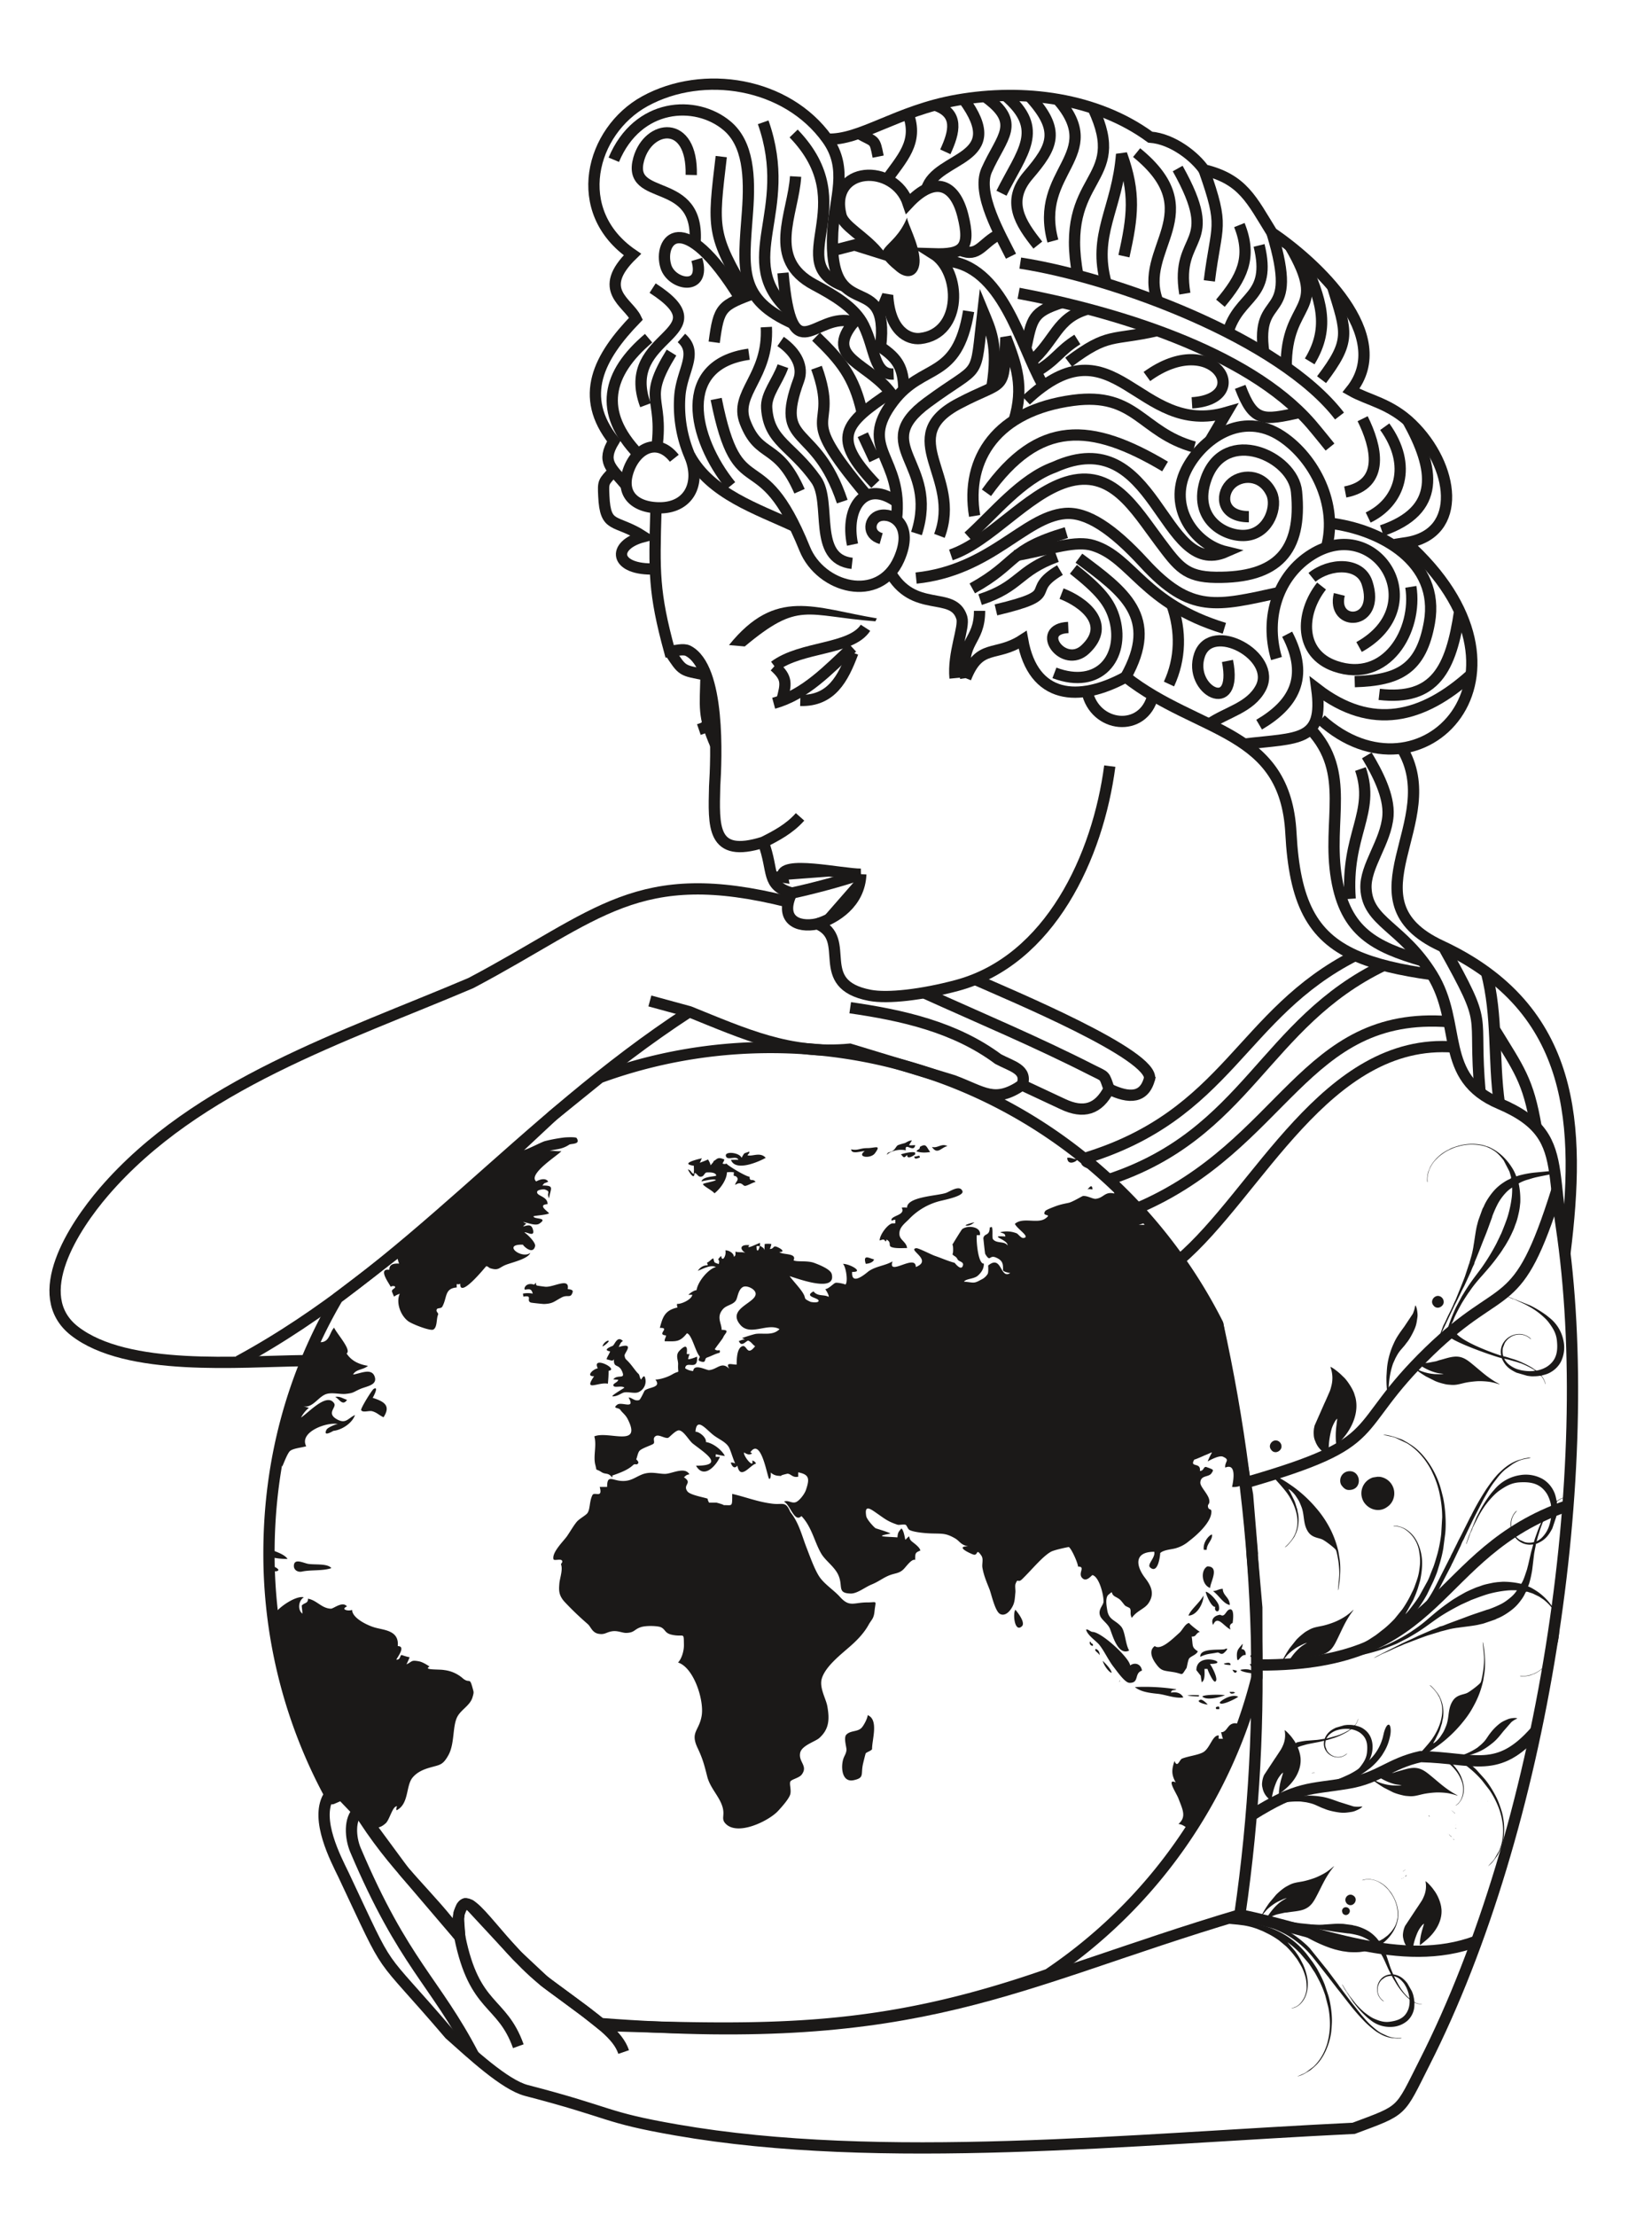 <svg width="44" height="59" fill="none" xmlns="http://www.w3.org/2000/svg"><path d="M33.477 44.656a13.48 13.48 0 0 1-5.56 7.907c-4.504 1.574-7.367 1.5-11.861 1.36l-.436-.346-1.123-.833-.735-.689-1.235-1.331-.136-.04-.093.078-.068.169-.02.148.035.482-1.479-1.733-.998-1.354-.67-.698-.255.11a13.48 13.48 0 0 1-1.679-6.537c0-2.5.648-4.79 1.826-6.796l.833-.635 2.276-1.766 2.629-2.456 1.248-1.009c1.42-.518 2.95-.8 4.548-.8 5.196 0 9.7 2.99 11.908 7.355l.796 4.561.128 1.554h-.008l.126 1.442.003 1.488v.369z" stroke="#1B1918" stroke-width=".3" stroke-linejoin="round"/><path fill-rule="evenodd" clip-rule="evenodd" d="m33.587 44.178-.032.147c-.071-.029-.137-.074-.201-.111a.1.1 0 0 1 .085-.028c.054.021.101.003.148-.008zm-.506 1.774c-.35.972-.81 1.892-1.363 2.745-.129-.025-.21-.136-.332-.136.221-.191.114-.383.003-.676-.053-.145-.337-.553-.075-.434-.122-.217-.105-.347-.033-.568.084.199.132-.04.204-.065.165-.065.395-.088.544-.16.198-.095.257-.467.43-.457v.089h.115c-.026-.047-.032-.125-.054-.173.15 0 .166-.177.297-.225.138-.052.19.045.264.06zM8.843 47.886a13.444 13.444 0 0 1-1.576-4.864c.162-.26.637-.551.825-.498-.139.086-.174.323-.04.435.01-.03-.023-.208-.012-.22.076-.077.164-.048.164-.178.24.045.36.257.61.266.069.002.31-.21.427-.06-.176.08.026.133.138.093 0 .225.44.43.64.478.245.063.614.084.575.485.226 0-.014.303-.038.36.123.014.09-.139.15-.12.058.019.143.048.204.056-.002.013-.07.167-.085.19.162-.071.11-.123.341-.079.092.019.205.09.275.138-.188.099.262.067.39.093a.913.913 0 0 1 .503.227c.175.139.171-.047.249.236.035.13.044.12.002.262-.061.212-.292.321-.397.505-.144.253-.07.729-.249 1.043-.151.266-.225.247-.494.325-.17.049-.336.12-.456.264-.184.221-.09.703-.428.872-.013-.048-.003-.054.013-.106-.116-.017-.197.357-.3.45-.16.143-.26.13-.412.096l-.094-.16-.67-.7-.255.11zM7.17 41.734l-.001-.03c.105-.013.203.017.253.095-.02.023-.011-.015 0 0-.071.072-.18.015-.252-.065zm-.005-.297v-.194c.19.062.422.144.493.26-.2 0-.343-.022-.493-.066zm.12-1.897c.023-.172.049-.343.078-.513.046.155.12.229.059.367a.342.342 0 0 1-.137.146zm.085-.558a13.43 13.43 0 0 1 1.042-3.319c.047.038.084.085.183.064.186-.043.186-.253.303-.383.072.162.476.6.333.688.131.204.34.293.57.33-.134.114-.311.082-.398.231.183-.019.487-.186.574.05.085.23-.2.259-.378.333-.196.085-.172.111-.403.134-.147.01-.35-.043-.496 0-.22.063-.367.386-.623.329.05.013.101.028.151.039a.871.871 0 0 0-.21.26c.203-.13.69-.677.883-.376.07.112-.225.26.081.428.231.123.285-.03.473-.119-.072.212-.338.394-.574.422-.01.002-.286.177-.186-.028.033-.067.269-.16.308-.152-.284-.067-1.048.208-.847.59-.138.04-.352.055-.435.129-.067.065-.159.312-.201.405-.109-.112-.066-.04-.15-.055zm1.428-4.089.115-.206.016.016c-.015.05-.05.184-.072.225l-.059-.035zm5.319-4.626c.107.054-.007.137-.177.351.06.01.47-.209.57-.238.159-.041.336-.075.526-.098.026-.003.3-.018.321.014.12.178-.146.145-.195.177-.185.121-.307.115-.52.16.103.002.204.02.31.014-.078.099-.905.614-.67.805.002 0 .228-.136.32.006-.152.075-.066.001-.156.103.328 0 .223.066.177.34-.076-.153.063-.166-.105-.232-.04-.015-.196.004-.21.053-.037.121.282.12.276.334-.256.021-.042.16.04.242-.027.046-.414.065-.414.085 0 .083.411.021.157.192-.111.076-.35-.041-.432-.04a.33.33 0 0 0 .077.034c-.018.043-.048.039-.077.085.151-.05.217-.049.255.066.077.246-.181.056-.222.093.074.04.308.269.284.364-.064.257-.345-.04-.32-.04-.574-.023-.036.398.193.217-.06.16-.48.252-.65.318-.19.075-.19.165-.422.09-.03-.009-.07-.063-.107-.049-.003 0-.708.878-.688.462-.085.054-.101-.06-.092.1-.332.028-.25.262-.384.508-.03.06-.129.033-.147.072-.037.073.057.091.03.153-.045.102-.015.329-.124.388-.08.045-.57-.147-.67-.223-.223-.17-.324-.52-.223-.729a.478.478 0 0 0-.151.075c.013.033-.098-.201-.046-.153-.034-.03.088-.071.073-.107-.02-.041-.125-.014-.117.004-.02-.07-.366-.502-.037-.459-.004-.146.112-.172.26-.164-.05-.127-.05-.222-.09-.277l1.56-1.21 2.017-1.886zm14.222.163.093.069c-.044.037-.116.068-.095.034.013-.02-.104-.087.002-.103zm.246.184c.087.067.173.134.259.203a.2.2 0 0 1-.127-.02c-.045-.02-.2-.077-.21-.099a.517.517 0 0 1 .078-.084zm.292.23c.122.098.243.2.362.302l-.1-.01c-.324-.03-.436-.19-.262-.293zm.65.56.02.018a.161.161 0 0 1-.017.003c-.004 0-.005-.008-.003-.022zm.24.226c.288.278.563.569.825.87a.977.977 0 0 1-.263.108c.094 0 .238.006.33-.03.69.81 1.287 1.704 1.773 2.664l.228 1.305.353 2.023.127.93a.486.486 0 0 1-.325.086c.033-.151.128-.645-.182-.515-.017-.168.142-.2-.06-.29-.095-.043-.322.078-.407.126.118-.305.203-.27-.085-.16-.015.008-.278.125-.27.108-.141.23.18.058.148.305.113 0 .09-.132.177-.102.196.072.196.066.13.165-.076.112-.288.041-.296.25-.003.11.207.3.236.453.024.126-.044.111-.033.182.019.128.118.011.085.2-.044.259-.395.573-.585.716a.935.935 0 0 1-.352.192c-.11.035-.323.04-.42.13.005-.004-.043.583-.268.383-.092-.082.146-.257.11-.417-.549 0-.486.38-.248.692.157.204.276.425.085.69-.104.142-.303.19-.434.377-.064-.114-.007-.179-.051-.253-.015-.023-.115-.05-.142-.086-.122-.152-.11-.148-.246-.223-.157-.085-.024-.186-.184-.054-.1.084-.04.352-.032.413.043.268.222.258.375.442.105.132.105.452.208.632-.304.147-.446-.427-.514-.587-.057-.132-.216-.229-.257-.333-.068-.175.087-.282.089-.385.003-.19-.118-.656-.293-.704-.02-.005-.146.18-.257.093-.164-.13.094-.32-.13-.32 0-.087-.17-.472-.244-.52-.006-.004-.391.076-.478.126-.227.127-.516.487-.762.725-.127.127-.112-.046-.18.13-.02.052.003.168-.004.23-.013.12-.013.242-.065.348-.075.158-.212.296-.348.22-.13-.077-.224-.515-.275-.65-.078-.198-.153-.367-.19-.579-.019-.108.038-.234-.034-.33-.145-.207-.073.023-.21-.021-.083-.028-.498-.218-.136-.218-.205-.039-.218-.137-.354-.215-.253-.145-.342-.117-.657-.129-.136-.005-.426-.031-.542-.087-.063-.028-.074-.132-.12-.145-.061-.015-.166.015-.21 0-.26-.086-.336-.156-.557-.309-.18-.126-.325-.226-.275.079.014.087.19.282.247.323.018.011.387.115.395.145-.482.087-.072.078.19.1.01-.14.033-.148.105-.238.062.049.086.224.105.303.17-.169.051-.063.17.04.066.055.215.156.23.245-.135.057-.138.065-.138.25-.085-.035-.218.148-.282.218-.137.16-.255.121-.452.212-.153.07-.247.152-.44.23-.167.071-.368.235-.538.235-.378-.008-.2-.19-.334-.491-.1-.223-.337-.375-.454-.569-.182-.308-.25-.71-.529-1.003-.186.191-.3-.305-.465-.383.105-.056.21.06.323.01.092-.04.227-.215.262-.323.105-.308.083-.408-.205-.468-.003.04-.002.076 0 .115-.153.038-.195-.081-.29-.078.006 0-.24.05-.145.063-.09-.013-.183.008-.297-.094 0 .02.011.169-.04.169-.047 0-.21-1.143-.508-.703.022 0 .039.01.046.032-.086.039-.13.013-.21-.032-.024.052.138.296.216.296a.095.095 0 0 0 0-.078c.05 0 .081.035.105.078-.15.024-.419.462-.498.054-.076.089-.135.035-.177-.078.05-.01.064.001.118.018-.05-.097-.116-.334-.164-.424-.078-.143-.259-.213-.397-.316-.203-.148-.468-.518-.496-.102.092-.007.297.149.277.273.197.03.424.212.505.37-.042 0-.182-.028-.238-.046-.004.024-.007.046-.006.07h.113c-.09.221-.424.61-.636.237.791 0 .23-.34-.087-.59-.105-.085-.232-.329-.36-.351-.094-.015-.267.197-.302.2-.092.017-.243-.1-.326-.048-.1.062-.006.158-.061.205-.047.039-.312.117-.373.191-.046.056-.063.188-.085.22-.003.003.08.068.052.108-.046.065-.076-.008-.137.05-.15.14-.383.217-.572.284.034-.002.037.011.013.04-.108-.137-.167-.066-.282-.14-.18-.117-.11.01-.164-.197-.059-.233.044-.513-.026-.753.367-.156 1.271.306.898-.443-.066-.137-.142-.174-.206-.265-.044-.065-.22-.028-.081-.136.114-.09.494.143.302-.19.081-.007.157.106.28.067.038-.01.139-.247.152-.256.123-.095.45-.073.282-.29.131 0 .334-.069.45-.138.229-.133.142.03.155-.267.006-.116-.08-.244.037-.363.166-.17.221-.132.192.084a.094.094 0 0 0 .077 0c-.013.037-.037.104-.038.141.03.011.188-.044.236-.067.033.407-.292.082-.316.31a.423.423 0 0 0 .214.073c.022-.21.347-.019.423-.024.223-.02.335-.244.538-.035-.112-.186.061-.112.196-.112.003-.085-.008-.431.15-.489.132-.048.117.288.342 0-.08-.054-.087-.102-.177-.147-.048-.022-.184.198-.256.008.059-.019.101-.041.164-.041-.028-.011-.05-.026-.08-.037.004-.004.29-.099.37-.112.206-.026.455.052.629-.126-.312-.18-.777.197-1.043-.113-.378-.443.445-.586.406-.843-.017-.118-.245-.224-.345-.162-.129.082-.13.29-.186.363-.083.112-.251.117-.341.225-.181.21-.032.374-.032.549.242 0 .081.094.039.204-.013.033-.183.247-.223.312.04.032.06.034.13.026.01.023.01.043 0 .067-.121.03-.199.08-.34.13-.08.03.001.167-.187.093-.081-.03.022-.095-.009-.132-.112-.128-.208-.585-.336-.608-.194.246-.3.212-.59.212-.01-.07.028-.081.033-.156-.269-.022.131-.21-.164-.2.072-.26.116-.469.472-.543-.022-.067-.013-.045-.013-.099.092.02.391-.11.406-.24h-.105c.055-.053.153-.118.218-.123.037-.239.322-.57.516-.615-.146-.074-.347.054-.483.098.064-.086.138-.145.262-.145 0-.043.003-.022-.02-.066.084-.04.116-.1.171-.119.04.136.01.098.144.153.055-.172-.094-.057.066-.219.024.192.148-.013.111-.145.092-.01.229.077.229.172.053-.043.04-.063.04-.14.083.029.188.002.268.033-.146-.081-.17-.232.105-.204-.13.14.227-.051.282-.06v.086c-.022 0-.072-.01-.094 0 0 .187.064.125.088-.02.065.06.095.044.128.127-.01-.06.004-.096 0-.163.04-.01.138-.01.18 0a.796.796 0 0 1-.04.13c.135 0 .057-.128.247-.027.076.04.151.109.004.109.088.083.476.018.38.22.083.051.363 0 .551.07.12.045.432.165.465.295.137.538-1.013.08-1.121.059.122.16.284.326.36.457.09.15-.012.127.191.223.017.01.221.041.221-.026 0-.085-.407-.104-.136-.25.112.142.271.075.406.146.005-.056-.067-.168-.092-.206.094-.008.226-.16.274-.168.061-.013.277.038.257.049.083-.051.024-.471-.06-.554.189 0 .576.225.244.214-.03.407.408.003.443-.02.203-.137.432-.142.633-.26-.14.417.62-.217.62.15.466-.184-.231-.464.01-.501.056-.01.403.172.498.204.185.063.332.133.524.185.008.003.18.239.224.066.025-.098-.115-.096-.144-.159-.047-.096-.111-.079-.144-.15.037.074.035-.333-.008-.213.006-.019.255-.423.275-.44.157-.118.517-.062.472.16h-.084c-.015.168.038.771.19.758 0 .14-.067.236-.163.322-.105.09-.312.076-.367.158.255.018.25.064.45-.05a.4.4 0 0 0 .18-.154c.027-.045.014-.226.014-.226.37-.304.315.38.588.2-.026-.004-.192-.03-.192-.08 0-.14.012-.252-.2-.337-.172-.067-.133.141-.274-.09-.009-.014-.05-.418-.05-.42.026-.144.17-.046.17-.29a.06.06 0 0 0 .054-.013c.038.079 0 .289.033.33.096.123.306.042.386.165.022-.156-.547-.27-.058-.238 0-.089-.077-.082-.138-.112a.706.706 0 0 1 .439.028c.037.012.116.13.177.124.214-.016-.166-.24-.223-.376.214-.19.607.01.817-.146.192-.141-.118-.032-.01-.194.025-.038.255-.12.298-.137.133-.046.223-.06.332-.084.108-.027.352-.177.374-.18.118-.014.262.082.341.075.218-.024.238-.203.498-.142-.009-.042-.002-.031-.033-.071.047-.024.085-.05.12-.073zm-2.723 11.227c-.074.095-.022.619.173.439.11-.1-.136-.4-.173-.44zm5.707 2.182c.013.069.084.054.144.028-.05-.045-.076-.013-.144-.028zm-.118-.76c-.115.026.103.054.143.046 0-.076-.08-.058-.143-.046zm.774-.138c-.308-.06.18-.182 0 0-.01-.002.02-.022 0 0zm-.132.164c.047.022.068.145.088-.011-.066.01-.074.016-.088.01zm-.235.152c0 .048.275.093.354.093-.016-.149-.33-.108-.354-.093zm-.105.019c-.035-.008-.07-.017-.107-.024.063.154.135.04.107.024.01.005-.017-.008 0 0zm.162-.718c-.094.13-.16.149-.153.335.013.262.078-.056.233-.032.009-.087-.035-.163-.113-.158.019-.052.033-.093.033-.145 0 .013-.013.019 0 0zm-1.232.706s.135.172.118.153c-.005-.007.02.152.026.17.094-.062.072-.252.072-.356h.08c.009.043.15.363.206.337.1-.045-.085-.396-.142-.47.607 0-.36-.358-.36.166zm.76-.56c-.101.036-.682-.042-.655.204.19-.09.242-.07.445-.112.063-.015.083.058.159.026.04-.018.193-.178.051-.119.026-.011-.007.004 0 0zm-.136 1.42c0 .114.442-.105.49-.153-.173-.087-.46.1-.49.152zm-.054.11c-.053.008-.066.029-.038.068h.077c.007-.034.006-.082-.039-.067.01-.004-.018.007 0 0zm-.413-.269c.114.116.472.02.603-.035-.105-.019-.553-.019-.603.035zm-.046.086c-.164.05.136.132.19.128-.022-.026-.133-.14-.19-.128.007-.002-.02.005 0 0zm-.328-.114c-.095.008.236.028.302.028-.02.006-.024-.005-.013-.035-.109 0-.186-.011-.29.007.02-.002-.016.002 0 0zm-1.422-.223c.149.12.361.155.617.18.203.023.456.129.674.097-.061-.122-.189-.156-.327-.128.01-.093.076-.048.144-.09a5.499 5.499 0 0 0-1.108-.059zm-.4-.191c-.028.061-.01.091 0 0zm.93-.9c-.173.123-.064.344.034.474.142.196.201.175.472.22.273.048.186.119.341-.112.008-.011.035-.193.065-.245.04-.067.19-.097.236-.197-.173-.114-.125-.144-.164-.394.133.007.092-.082.223-.129.011.032-.316-.228-.288-.232-.103.008-.179.186-.26.259-.18.161-.496.479-.658.356zm-1.383.39c.008.088.151.304.236.322-.018-.119-.236-.312-.236-.321.002.02 0-.014 0 0zm-.21-.291c.033.063.096.082.125.147 0-.08-.022-.138-.105-.173-.024.063-.001.031-.02.026zm-.098-.173c0-.02-.04-.076-.04-.017 0 .054.033.078.079.086.017-.034.004-.056-.039-.07zm.046-.303c-.073 0-.114-.074-.184-.065.031.154.273.307.354.41.127.159.233.393.367.57.093.117.31.438.434.44.273.008.118-.258.334-.325-.024-.171-.181-.234-.316-.138-.015-.195-.73-.862-.989-.892.03.004-.01 0 0 0zm3.39-.457c-.141.015-.265.111-.19.271.115-.279.283.041.465.121-.064-.14.052-.17.054-.173.004-.026.057-.364-.06-.364-.117 0-.137.234-.268.145.009.007-.02.004 0 0zm-.387-.613c-.003.048.148.423.257.403-.056.122.14.206.092-.034-.022-.102-.238-.351-.349-.37.008.004-.002.019 0 0zm.19-.02c.164.116.273.337.45.373 0-.203-.186-.25-.186-.43-.107 0-.16.058-.264.058.02.015.02 0 0 0zm-.249.12c-.098.19-.348.379-.4.535.218 0 .4-.318.4-.535 0 .022-.003.01 0 0zm.102-.775c-.194.106-.146.503.075.574-.009-.126.271-.574-.075-.574zm.127-.835c0-.063-.26.15-.221.394h.077c0-.163.144-.243.144-.394zm-3.324-9.203c.044-.015.094 0 .139 0-.017-.166-.087-.035-.139 0zm-.295-.806c-.087 0-.15-.05-.24-.033.011.268.36.033.24.033zm-5.386 2.67c-.114-.02-.304-.156-.221.118.073 0 .208-.038.221-.119-.002.009-.007 0 0 0zm.506-.958c-.117-.011-.356.295-.356.455.068-.014.114-.057.153.026.024-.01.033-.028.026-.052.149.077.046.162.127.198.105.047.308.03.424.03-.015-.16-.192-.212-.203-.36-.015-.185.138-.291.25-.404a1.72 1.72 0 0 1 .89-.502c.112-.028.588-.127.538-.25-.073-.182-.348.022-.446.051-.238.078-1.03.098-1.03.39a.469.469 0 0 0-.143 0c.122.212-.308.204-.27.345.045-.009.058-.026.106-.02-.024.062.04.101-.066.093.02.002-.019-.002 0 0zm1.973.06c.103 0 .16-.066.188-.08.056-.03-.352.08-.188.08zm-.937-2.096c.148.224.247.011.413-.02-.153-.087-.269.068-.413.02zm-.32 0c0 .077-.054.055-.093.119.114.037.236.04.367.017-.109-.139-.098-.24-.275-.136zm-.047.239a.364.364 0 0 1-.105.02c.018.09.078.04.151.025-.007-.036-.002-.056-.046-.045.01-.002-.011.002 0 0zm-.46-.04c.062.053.071.134.165.013 0 .147.19.009.216-.013a.104.104 0 0 0-.008-.053c-.116-.022-.3.03-.372.053zm-.374.013c.11-.112.34-.16.506-.12-.039-.238.216.083.249-.138-.057 0-.107.01-.164 0 .022-.032.064-.108.079-.125-.09 0-.15.057-.197.072a1.54 1.54 0 0 0-.177.053c-.049.03-.065.097-.131.145-.093.067-.137.015-.165.113zm-.523-.179c-.194 0-.242.069-.427.033.01.142.251.046.362.046-.229.168.157.21.27.06.18-.245.009-.139-.205-.139zm-3.758.225c.043.109.28-.037.327.086-.065-.004-.131.002-.198 0 .12.335.775.036.926-.053-.147-.165-.354-.028-.485-.067.024-.05.058-.04.046-.099-.154.062-.114.009-.204.166-.058-.15-.48-.185-.412-.033.004.012-.007-.015 0 0zm-.263.502c0 .036-.351.015-.393.159.084-.019.35-.08.385-.034-.053.036-.34.082-.343.106-.007.045.25.17.304.245.17-.13.332-.38.332-.559a.697.697 0 0 1 .187 0c-.022.161.018.047.086.14.05.068-.053.125-.053.195.18-.114.2.037.27.026.071-.011.2-.09.274-.106-.08-.106-.16.016-.16-.139-.078.01-.6-.303-.615-.35a.117.117 0 0 1-.105 0c.017-.04.039-.065.048-.106-.197-.094-.203.015-.295.041.044-.013-.07.112-.083.115.03-.01-.05-.157-.063-.16.019.005-.22.092-.215.09.025-.041.037-.085.058-.12-.116.026-.604.144-.215.199 0 .05.009.176-.008.218-.072-.036-.062-.1-.15-.119.034.07.174.303.174.093.083.008.089.132.205.092.046-.015.072-.1.116-.105.006-.001.245-.023.259.079 0 .005-.004-.023 0 0zm-2.893 4.4a.244.244 0 0 0-.138.153c.055-.015.238-.171.138-.152.008 0-.024.007 0 0zm.139 1.482c.133 0 .232-.093.308-.106.116-.019.28.037.374-.006a.316.316 0 0 0 .175-.39c-.027-.097-.1.058-.103.054-.044-.047-.037-.123-.072-.153-.059-.052-.14-.174-.217-.265-.118-.14-.133-.106-.152-.218-.01-.074.292-.364-.157-.23.037-.065.043-.12.113-.16-.148-.149-.212.082-.268.126-.009.008-.307.11-.073.15-.02.07-.096.17-.092.213.077.009.175.072.195-.013-.018.258.116.115.212.323.109.242-.114.076-.23.22.044.01.079.007.13.012 0 .073-.177.103-.117.171.037.043.22-.02.282.04-.024.022-.39.232-.308.232zm-.113-.68c.292-.043-.463-.42-.287-.067-.139.026-.325.22-.098.21-.296.43.116.145.367.2.009-.104.02-.215.018-.343zm7.018 10.064c0-.254.181-.778-.118-.898 0 .09-.116.298-.17.346-.11.102-.281.06-.394.17-.087.085.011.35 0 .421-.02.134-.077.15-.105.318-.035.218.014.54.302.476.277-.061.189-.147.236-.396.004-.03.074-.312.08-.318.022-.031.17-.076.17-.119zm-2.178-6.306c-.125-.301-.197-.186-.472-.22-.397-.048-.703-.176-1.075-.262 0 .363.007.296-.236.3.05-.004-.214-.078-.189-.067h-.191a.282.282 0 0 1-.04-.106c-.115-.04-.466-.097-.538-.195-.134-.182.151-.216-.092-.374.065-.054.057-.061.146-.08-.124-.212-.463-.015-.644-.011-.192.004-.396-.082-.642.026-.166.07-.279.17-.498.163-.265-.003-.408-.19-.408.159h-.197c.089.321-.144.113-.195.219-.084.169-.056.37-.132.477-.046.064-.219.15-.289.238-.076.091-.166.246-.249.368-.081.123-.413.435-.367.621.013.052.2-.022.229.041.025.05-.037.074-.026.104.051.138-.035.365-.046.504-.013.17-.028.314.158.507.198.21.382.383.604.577.075.067.112.219.274.252.183.034.207-.044.38-.067.151-.018.266.049.37.045.217-.008.202-.091.38-.152.143-.049.453-.036.536 0 .131.06.098.156.291.2.336.075.318-.093.325.264.004.168-.063.381-.157.476.42.134.697 1 .63 1.413-.067.416-.316.433-.104.873.13.275.173.439.249.74.076.312.317.524.406.807.075.241-.04.318.079.45.317.349 1.157-.064 1.404-.331.096-.104.258-.285.313-.41.056-.122-.018-.297.013-.371.028-.06.236-.097.303-.186.178-.234-.09-.334-.04-.58.041-.199.407-.3.512-.397.26-.235.275-.497.21-.85-.037-.199-.22-.494-.144-.736.1-.325.513-.64.76-.859.183-.161.363-.347.485-.568.083-.147.137-.16.157-.357.033-.31.083-.237-.183-.238-.369-.002-.477.14-.734-.143-.147-.166-.385-.32-.525-.504-.139-.18-.283-.593-.367-.807-.128-.327-.201-.663-.434-.953.015.018-.01-.023 0 0zM8.038 41.84c.229-.052.559-.013.788-.093-.102-.126-.414-.085-.605-.111-.122-.015-.373-.16-.393.033-.013.123.098.193.21.171.026-.005-.017.004 0 0zm5.956-7.507c.12-.02.162-.017.196.106a.69.69 0 0 0-.262 0l.012.08c.268-.045.061.108.198.158.03.01.337.04.354.039.236-.011.256-.062.46-.171.17-.095.246.037.3-.146.022-.073-.103-.075-.131-.08.057-.328-.388-.035-.607-.064a4.042 4.042 0 0 1-.194-.027c-.094-.008.008-.149-.092-.027-.24-.08-.299.145-.234.132.018-.003-.018.004 0 0zm-4.041 2.643c-.052.033-.356.528-.334.565.046.078.208.004.297.03.134.04.164.096.299.16.204-.313.012-.42-.288-.517-.002.005.182-.327.026-.238.016-.008-.017.011 0 0zm-.709.292c-.13-.043-.188-.099-.315-.08.12.072.197.25.315.08-.005.009-.018-.006 0 0z" fill="#1B1918"/><path d="M17.47 13.585c-.046 1.639-.064 2.181.366 3.758.152-.019.37-.078.487-.018.868.443.756 2.877.711 3.613-.024 1.06-.087 1.92 1.295 1.485.34-.17.696-.356.98-.676" stroke="#1B1918" stroke-width=".3"/><path d="M29.558 20.396c-.314 2.395-1.587 5.174-4.073 5.84-.925.247-1.84.354-2.317.262-1.544-.296-.44-1.495-1.397-1.903-.561.12-1.008-.139-.687-.818-.694-.215-.46-.56-.755-1.355" stroke="#1B1918" stroke-width=".3"/><path fill-rule="evenodd" clip-rule="evenodd" d="M22.93 23.273c-.49.007-2.18-.387-2.089.077-.145-.021-.204.015-.23.097" fill="#1B1918"/><path d="M22.93 23.273c-.49.007-2.18-.387-2.089.077-.145-.021-.204.015-.23.097" stroke="#1B1918" stroke-width=".3"/><path d="M21.083 23.777c.504-.106 1.36-.33 1.844-.504" stroke="#1B1918" stroke-width=".3"/><path fill-rule="evenodd" clip-rule="evenodd" d="M21.77 24.595c.482-.15 1.126-.549 1.157-1.322l-1.156 1.322z" fill="#1B1918"/><path d="M21.77 24.595c.482-.15 1.126-.549 1.157-1.322M16.346 12.54c-.28.303-.282.278-.264.664.042.892.302.598 1.057 1.082-.862.225-.784.903.315.86" stroke="#1B1918" stroke-width=".3"/><path d="M16.654 12.896c-.377-.446-.644-.601-.305-1.156-.945-1.191-.404-2.232.59-3.256-.208-.437-1.078-.754-.095-1.708-1.671-1.146-1.113-3.29.336-4.083 1.555-.85 3.772-.498 4.853 1.01.572.797.194 1.556.146 2.48-.133 2.57 1.534.888 1.274 3.054.46.309.603.553.62 1.114" stroke="#1B1918" stroke-width=".3"/><path d="M17.96 12.2c-.467-.591-1.057-.238-1.242.383-.173.582.197.87.661.925.942.113 1.317-.615.99-1.378a3.425 3.425 0 0 1-.264-1.562c.042-.695.509-1.161.044-1.57" stroke="#1B1918" stroke-width=".3"/><path d="M21.173 14.018c-1.015-.475-2.241-.867-2.802-1.888" stroke="#1B1918" stroke-width=".3"/><path d="M19.075 10.621c.587 2.956 1.168 1.05 2.358 3.988.423 1.046 1.981 1.472 2.51.281.406-.915-.173-1.254-.514-1.161-.277.075-.353.5.04.61" stroke="#1B1918" stroke-width=".3"/><path d="M25.437 18.054c-.063-.666.258-1.352.18-1.61-.228-.742-1.29-.078-1.927-1.243M26.09 16.262c0 .851-.518.77-.37 1.792M25.721 18.055c.375-.944.794-.55 1.516-1.019.282 1.58 1.493 1.67 2.747.987 1.943 1.52 4.254 1.374 4.399 4.157.095 1.826.56 2.741 1.712 3.257.528.237 1.2.39 2.045.508" stroke="#1B1918" stroke-width=".3"/><path d="M34.908 19.413c1.094 1.167.428 2.43.69 3.976.242 1.424 1.016 1.817 2.287 2.189" stroke="#1B1918" stroke-width=".3"/><path d="M36.235 20.473c.402 1.175-.4 1.744-.274 3.457M35.183 19.157c2.671 2.412 6.185-1.207 2.273-4.709 1.535-.239 1.273-2.06.145-3.154-.577-.56-1.154-.632-1.618-.897 1.181-1.471-.944-3.411-2.105-4.2-.547-.881-.771-1.422-1.81-1.675-.236-.343-.828-.824-1.432-.87-1.43-1.046-3.376-1.296-5.136-.988-1.62.283-2.588 1.081-3.466 1.039" stroke="#1B1918" stroke-width=".3"/><path d="M36.404 20.111c.273.453.603 1.076.564 1.606-.052.697-.612 1.34-.586 1.932.04.908.965 1.015 1.759 2.296.817 1.318.158 2.742 1.794 3.435 1.115.473 1.357 1.011 1.477 1.84.058.396.087.858.17 1.411.978 6.513-.483 16.057-3.64 22.28-.68 1.344-.538 1.246-1.888 1.75-5.877.282-12.575.995-18.041.043-1.954-.34-1.666-.448-3.992-1.051-.581-.151-1.476-.99-2.046-1.496-2.022-2.366-1.484-1.398-2.828-4.25-.208-.428-.75-1.457-.402-2.073.387-.076.49-.153.757.284 1.03 1.674 1.948 2.325 2.743 3.442.393 1.945 1.121 1.683 1.56 2.915" stroke="#1B1918" stroke-width=".3"/><path d="M37.336 19.917c1.186 1.951-1.568 4.047 1.046 5.263 3.614 1.683 3.714 4.815 3.3 8.178" stroke="#1B1918" stroke-width=".3"/><path d="M38.448 25.213c1.243 2.226.773 1.6.974 3.877M39.802 27.4c.651 1.066.9 1.357 1.112 2.609" stroke="#1B1918" stroke-width=".3"/><path d="M39.591 25.887c.304 1.175.178 2.305.343 3.494M28.952 18.401c.199.98 1.504 1.12 1.753.123M27.174 7.004c2.514.387 6.919 2.01 8.503 4.072" stroke="#1B1918" stroke-width=".3"/><path d="M27.13 7.809c2.44.456 6.08 1.51 7.789 3.478.147.17.505.615.505.615M22.7 17.237c-.624.576-1.247 1.257-2.094 1.485M17.835 17.342c.357.544.318.5.97.627M19.063 19.836c-.343-.787-.277-.998-.258-1.867" stroke="#1B1918" stroke-width=".3"/><path d="M18.614 19.423c.175-.06.164-.053.237-.176" stroke="#1B1918" stroke-width=".3"/><path fill-rule="evenodd" clip-rule="evenodd" d="M23.354 16.462c-1.668-.277-2.688-.836-3.938.712l.42.036c1.456-1.216 1.606-.812 3.48-.669l.038-.08z" fill="#1B1918"/><path d="M20.627 17.736c.352.316.315.461.194.92M23.052 16.713c-.386.595-1.707.486-2.425 1.023M22.715 17.375c-.262.696-.575 1.293-1.4 1.272M39.182 17.957c-1.284 1.164-2.645 1.511-4.11.381.19 1.423-.48 1.298-1.934 1.472" stroke="#1B1918" stroke-width=".3"/><path d="M36.735 18.486c1.487.172 1.914-.677 2.141-2.211" stroke="#1B1918" stroke-width=".3"/><path d="M36.082 18.147c1.184-.034 1.772-.346 1.99-1.577.284-1.614-1.3-2.484-2.663-2.643" stroke="#1B1918" stroke-width=".3"/><path d="M36.198 17.225c1.983-1.1.46-3.527-1.254-2.466-.89.552-1.273 1.66-.946 2.773" stroke="#1B1918" stroke-width=".3"/><path d="M34.945 15.37c.476-.385 1.286-.412 1.467.149.368 1.145-.96 1.175-.74.306" stroke="#1B1918" stroke-width=".3"/><path d="M35.199 15.602c-.58.737-.596 1.802.364 2.134 1.36.47 2.2-.948 2.014-2.113M33.536 19.292c.89-.523 1.36-1.237.747-2.407M32.205 19.28c.458-.322 1.094-.434 1.375-.967.447-.846-1.317-1.8-1.632-.872-.316.931 1.043 1.655.745.155M31.135 18.21c.312-.671.326-1.413.077-2.113" stroke="#1B1918" stroke-width=".3"/><path d="M27.032 14.796c1.02-.193 1.623-.418 2.09-.272 1.045.328 1.317 1.542 3.488 2.203" stroke="#1B1918" stroke-width=".3"/><path d="M24.4 15.39c1.991-.208 2.872-1.621 3.961-1.719.582-.052 1.268.399 2.113 1.32 1.243 1.354 1.935 1.146 3.604.781" stroke="#1B1918" stroke-width=".3"/><path d="M28.453 16.705c-.912.039-.123 1.129.456.58.71-.672-.05-1.256-.635-1.481" stroke="#1B1918" stroke-width=".3"/><path d="M28.59 15.156c.684.543.979.869 1.104 1.355.25.966-.4 1.86-1.61 1.403" stroke="#1B1918" stroke-width=".3"/><path d="M28.736 14.86c1.212.9 2.14 1.57 1.247 3.164M26.105 15.963c1.078-.351.989-.76 2.042-1.145M26.526 16.237c1.823-.432.714-.473 1.705-1.06M25.896 15.665c1.23-.68.938-1.02 2.505-1.485" stroke="#1B1918" stroke-width=".3"/><path d="M25.327 14.774c1.04-.354 2.005-1.605 3.073-1.94 1.218-.38 1.818.698 2.49 1.592.491.654.684.934 1.492.944 1.64.02 2.304-.696 2.15-2.28-.091-.947-1.9-1.757-2.406-.352-.392 1.088.537 1.594 1.107 1.509.576-.087.795-.772.633-1.116-.253-.537-.836-.51-1.1-.227-.272.293-.212.852.497.852" stroke="#1B1918" stroke-width=".3"/><path d="M25.79 14.287c.695-.63 1.415-1.533 2.291-1.85 2.736-1.237 2.852 3.005 4.57 2.253-.848-.203-1.543-1.195-1.06-2.174.405-.822 1.487-1.606 2.547-.9.864.574 1.505 1.81 1.191 2.96M36.293 11.147c.366.737.613 1.745-.463 1.951" stroke="#1B1918" stroke-width=".3"/><path d="M36.882 11.36c.75 1.04.398 2.014-.442 2.418" stroke="#1B1918" stroke-width=".3"/><path d="M36.804 14.128c1.583-.542 1.41-1.638.688-2.935M26.274 13.119c1.4-1.965 2.781-1.876 4.757-.7" stroke="#1B1918" stroke-width=".3"/><path d="M25.958 13.735c-.255-1.536.603-2.807 2.623-3.077 1.68-.224 1.807.849 3.228 1.242" stroke="#1B1918" stroke-width=".3"/><path d="M27.327 10.66c2.376-2.24 2.968 1.01 5.346.318l-.447.759" stroke="#1B1918" stroke-width=".3"/><path d="M28.462 9.641c1.068-.806 1.15-.56 2.363-.84M30.547 10.024c1.769-1.284 2.878.597 1.2.7M33.032 10.299c.359.955.61.895 1.597.68M33.66 9.385c-.241-1.703.972-.706.219-3.187M34.883 9.621c.568-.933.284-1.67-.147-2.662" stroke="#1B1918" stroke-width=".3"/><path d="M34.258 9.777c-.016-1.831 1.163-1.42.099-3.228M35.199 10.108c.789-1.04.676-1.243.292-2.48M32.705 8.854c.294-1.021 1.177-.904.83-2.32M32.505 8.072c.565-.673.854-1.21.505-2.08M28.71 7.335c-.514-2.717 1.362-2.426.404-4.453M28.043 6.417c-.516-1.877 1.444-2.27.128-3.771" stroke="#1B1918" stroke-width=".3"/><path d="M27.642 6.525c-.473-.591-.846-1.167-.255-1.858.659-.77.875-1.189.029-2.108" stroke="#1B1918" stroke-width=".3"/><path d="M26.674 5.144c.543-1.096 1.174-1.695.104-2.602M29.464 7.551c-.372-1.313.295-1.982.409-3.446.376 1.043.298 1.65.063 2.715M30.837 8.026c-.55-1.406 1.4-2.367-.564-3.963M31.557 7.817c-.271-1.64 1-1.206-.19-3.33M32.21 7.478c.19-1.539.412-1.39-.142-2.956" stroke="#1B1918" stroke-width=".3"/><path d="M26.927 6.821c-.285-.573-.924-1.669-.648-2.29.397-.893.946-1.253-.046-1.96M22.178 6.673l.58-.15.61.191c-.387-.449-.895-.689-.969-.983-.33-1.315 1.428-1.404 1.79-.31.733-.785 1.253-.49 1.456.316.224.887-.01 1.044-.782 1.02.747.469.782 2.13-.355 2.255-.311.034-.81-.19-.866-1.152l-.217.524" stroke="#1B1918" stroke-width=".3"/><path fill-rule="evenodd" clip-rule="evenodd" d="M24.159 5.792c-.372.919-1.11.749-.268 1.436.327.266.615.08.602-.311-.015-.43-.334-.987-.334-1.125z" fill="#1B1918"/><path d="M24.187 3.028c.284.766-.167 1.187-.607 1.81M25.663 2.638c1.227 1.66-.71 1.494-.985 2.396M25.578 6.662c.49.2.558-.186 1.053-.435M25.187 6.945c1.518.103 1.985 2.242 2.586 3.294" stroke="#1B1918" stroke-width=".3"/><path d="M28.289 8.053c-.785.252-.798.414-.968 1.222M28.976 8.226c-.848.241-.853.833-1.539 1.426M28.695 9.038c-.503.315-.55.542-1.112.868M23.389 4.17c-.097-.488-.077-.373-.521-.62M25.178 4.042c.245-.529.373-1.03-.279-1.244M25.021 14.266c.603-1.587-1.195-2.618.509-3.519 1.254-.663 1.204-.256 1.26-1.762.282.737.492 1.305.217 2.213" stroke="#1B1918" stroke-width=".3"/><path d="M24.41 14.203c.61-1.897-1.275-2.333.287-3.485 1.478-1.09 1.258-.515 1.482-2.433.195.473.42.895.242 2.005" stroke="#1B1918" stroke-width=".3"/><path d="M23.876 13.836c.197-1.675-1.054-1.877-.083-3.152.792-1.041 1.698-.533 2.006-2.399M23.292 12.242l-.312-.669" stroke="#1B1918" stroke-width=".3"/><path d="M22.706 14.498c-.21-.994.343-1.778 1.222-1.103M23.758 10.427c-1.308.866-1.618 1.22-.442 2.46" stroke="#1B1918" stroke-width=".3"/><path d="M21.748 9.79c.644 1.797-.664 1.008 1.336 3.394M21.736 8.963c.668.646 1.01 1.067 1.221 1.993M21.19 4.699c-.059 1-.788 2.2.499 2.883.51.272 1.077.597 1.314 1.08.313.635.265 1.318.798 1.297" stroke="#1B1918" stroke-width=".3"/><path d="M20.854 7.266c.24 2.736.845.99 1.892 1.306-.839 1.004.452 1.073 1.048 1.987M22.695 14.998c-1.066-.118-.532-1.62-.959-2.226-.645-.915-1.256-1.011-1.316-1.907-.025-.367.29-.708.433-1.117" stroke="#1B1918" stroke-width=".3"/><path d="M22.433 13.354c-.713-2.127-1.823-1.43-1.158-3.24.121-.33-.042-.717-.484-1.024M21.295 13.078c-.58-1.317-1.07-.855-1.45-1.84-.3-.781.635-1.203.566-2.53" stroke="#1B1918" stroke-width=".3"/><path d="M19.949 9.43c-1.942.27-1.513 2.232-.484 3.5M17.885 9.386c-.797 1.293-.214 1.145-.388 2.515M17.275 9.004c-1.107.935-1.354 1.962-.273 3.087" stroke="#1B1918" stroke-width=".3"/><path d="M17.382 7.67c1.947 1.256-.91 1.202-.19 3.118M19.022 9.112c.127-.943.181-.976 1.095-1.315" stroke="#1B1918" stroke-width=".3"/><path d="M16.348 4.253c.634-1.515 2.179-1.602 3.01-.91.575.478.621 1.353.551 2.295-.115 1.555-.258 2.328 1.238 2.985" stroke="#1B1918" stroke-width=".3"/><path d="M18.411 4.658c.035-1.502-1.14-1.341-1.398-.426-.334 1.188 1.654.406 1.497 2.255M19.21 4.169c-.226 1.922-.272 2.059.706 3.701" stroke="#1B1918" stroke-width=".3"/><path d="M18.559 6.906c.254.856-.667.692-.824.188-.206-.665.428-1.664 1.981.852M20.327 3.256c.85 2.409-.794 3.644.684 5.017M21.138 3.554c1.857 1.922-.336 3.448 1.36 4.07M29.527 31.404c3.7-1.214 4.136-4.17 7.329-5.704M38.591 27.2c-3.892-.304-4.367 3.292-8.298 4.968" stroke="#1B1918" stroke-width=".3"/><path d="M38.725 27.874c-3.404-.261-5.237 3.91-7.315 5.673M28.877 30.843c3.852-1.167 4.158-3.852 7.219-5.406M32.432 35.242c1.148 5.209 1.363 10.403.59 15.734-6.038 1.796-8.46 3.55-17.028 2.896" stroke="#1B1918" stroke-width=".3"/><path d="M16.611 54.63c-.156-.455-.609-.784-1.922-1.74-1.315-.956-2.148-2.585-2.39-2.128-.109.204-.109.325-.054.799M20.999 24.011c-4.04-1.017-5.038.355-8.457 2.16-3.373 1.436-7.308 2.691-9.776 5.56-.793.923-1.998 2.754-.782 3.703 1.4 1.091 4.4.808 6.116.79" stroke="#1B1918" stroke-width=".3"/><path d="M30.633 28.642c-.124.625-.569.604-1.094.35-.285.553-.685.657-1.224.405l-1.092-.511c-.735.494-1.006.193-1.83-.117l-2.758-.837c-1.609.15-2.807-.406-4.273-.997l-1.053-.287" stroke="#1B1918" stroke-width=".3"/><path d="M6.352 36.241c4.541-2.464 7.504-6.376 12.009-9.308M12.615 54.718c-1.025-1.97-1.86-2.433-3.147-5.465-.138-.326-.173-.837.085-1.052M22.645 26.828c1.385.2 2.789.512 3.94 1.367.367.197.786.272.638.69M24.608 26.429c1.54.697 2.978 1.296 4.479 2.06.371.188.314.11.451.501M25.97 26.074c.908.404 4.797 2.017 4.645 2.66" stroke="#1B1918" stroke-width=".3"/><path fill-rule="evenodd" clip-rule="evenodd" d="M41.506 31.14c-.057.006-.189.033-.271.042l-.362.035a2.59 2.59 0 0 0-.419.079c-.022.006-.048.017-.07.021a1.124 1.124 0 0 0-.126-.251 1.487 1.487 0 0 0-.18-.229 1.301 1.301 0 0 0-.343-.262c-.041-.017-.063-.038-.113-.05-.04-.01-.076-.027-.115-.037a1.317 1.317 0 0 0-.699.028c-.06.018-.117.037-.175.064-.017.008-.02.014-.039.021-.055.024-.163.09-.207.125-.12.093-.227.21-.297.348l-.047.115a.702.702 0 0 0-.032.185c0 .023-.003.084.008.102.007-.042-.01-.097.012-.204a.814.814 0 0 1 .208-.396l.071-.07a1.4 1.4 0 0 1 .27-.186c.016-.007.03-.01.044-.02.056-.024.111-.05.17-.066l.09-.025c.198-.051.395-.052.596-.01a.948.948 0 0 1 .37.177c.076.063.142.14.2.217l.15.29c.011.029.019.06.028.09.044.145.022.07-.176.204a1.268 1.268 0 0 0-.272.234c-.094.109-.205.27-.26.407-.014.032-.022.036-.035.066l-.106.293c-.015.046-.024.09-.038.139-.032.116-.066.385-.092.533-.005.025-.004.037-.009.061l-.013.068c-.026.137-.057.218-.09.346-.007.026-.02.047-.026.073l-.094.287c-.077.204-.155.391-.237.594-.021.052-.041.085-.064.141-.02.05-.041.088-.064.142l-.067.134c-.049.096-.073.168-.132.274-.024.042-.118.32-.14.375.018-.014.405-.85.446-.927.082-.153.16-.334.24-.48l.173-.376c.034-.084.043-.112.083-.19.015-.028.014-.043.021-.066.013-.04.038-.092.054-.133.074-.18.136-.347.21-.53.076-.183.13-.345.196-.523.01-.027.007-.031.018-.06.051-.129.08-.196.144-.32a1.44 1.44 0 0 1 .21-.287.841.841 0 0 1 .167-.137 1.78 1.78 0 0 1-.01.255 3.07 3.07 0 0 1-.092.458c-.036.136-.125.356-.182.496-.015.039-.028.053-.044.094l-.09.186a5.643 5.643 0 0 1-.397.649c-.186.253-.297.383-.474.676l-.05.081-.14.263c-.03.051-.106.237-.13.293a4.16 4.16 0 0 0-.135.393c-.025.083-.047.16-.065.236.023-.042.035-.087.065-.128a.25.25 0 0 1 .037-.069.24.24 0 0 1 .026-.068.96.96 0 0 1 .017-.044l.055-.152c.013-.032.021-.036.034-.066l.032-.08c.039-.096.16-.322.212-.41.049-.081.104-.164.157-.245.016-.024.025-.033.04-.054.1-.15.217-.289.337-.422.133-.152.266-.303.386-.467.056-.077.108-.143.16-.227.024-.04.054-.081.08-.125l.074-.128c.026-.044.047-.094.07-.136l.067-.146c.024-.059.035-.1.058-.157.034-.084.06-.201.08-.29.021-.092.03-.182.039-.276a2.093 2.093 0 0 0-.043-.499.985.985 0 0 1 .247-.102c.065-.02.129-.041.196-.057.112-.026.225-.048.338-.07.046-.009.086-.02.132-.03l.135-.035c.001.02-.003.044-.005.067a.24.24 0 0 1 .016-.053c0-.012.002-.023.004-.035-.002-.018-.005-.033-.006-.051zm-2.865 4.204.014-.032-.014.032z" fill="#1B1918"/><path fill-rule="evenodd" clip-rule="evenodd" d="M40.06 36.17c.014.019.023.04.037.058.012.016.025.034.04.05.066.075.2.152.289.177.039.01.068.02.108.028.102.018.189.025.292.018.023-.002.042-.008.062-.007-.036-.046-.312-.18-.397-.205-.023-.007-.03-.008-.053-.017-.024-.01-.052-.017-.078-.024-.097-.027-.2-.059-.3-.077zm-1.518-.626c.16.188 1.24.562 1.456.614.088.205.2.293.393.386l.286.083c.104.014.105.016.218.012.135-.005.136-.033.172.017.033.045.058.09.078.146.008.022.005.025.016.05.007-.045-.063-.188-.109-.228.047-.02.146-.03.25-.093a.694.694 0 0 0 .269-.273.857.857 0 0 0 .071-.565 1.025 1.025 0 0 0-.369-.608l-.081-.066a2.974 2.974 0 0 0-.434-.264l-.63-.25c-.044-.012-.184-.062-.212-.058.018.012.038.015.06.022l.172.055c.053.014.1.041.142.055.02.006.02.002.043.014l.263.12c.15.076.288.156.418.262.08.067.173.147.235.231.114.153.197.285.218.48.031.296-.01.522-.252.69a.772.772 0 0 1-.288.112c-.02 0-.087-.053-.106-.066-.13-.084-.376-.2-.522-.241-.082-.023-.173-.06-.26-.075a.453.453 0 0 1-.01-.225l.049-.125a.472.472 0 0 1 .15-.156c.171-.11.38-.09.525.036l.028.02c-.036-.067-.174-.126-.249-.137-.292-.04-.578.193-.558.497.001.025.007.053.006.074-.015-.003-1.21-.392-1.254-.7l-.082.087a.307.307 0 0 1-.072.039c-.01.007-.02.019-.03.028zM35.327 46.282c.01-.014.018-.03.029-.044l.03-.04a.544.544 0 0 1 .222-.135c.03-.008.053-.015.084-.021a.831.831 0 0 1 .224-.014c.018.001.032.006.048.005-.028.036-.24.138-.305.157-.018.006-.024.007-.041.014-.019.008-.04.013-.06.018-.075.021-.154.046-.23.06zm-.88.206.084-.098c.073-.02.225-.047.295-.05l.256-.02c.06-.006.161-.025.197-.028.068-.158.154-.226.302-.297l.22-.064c.08-.01.081-.012.168-.01.104.004.105.026.133-.013a.437.437 0 0 0 .06-.112c.006-.017.003-.019.012-.038.005.035-.049.144-.084.175.036.016.112.024.192.071.092.055.158.12.207.21.07.132.083.289.055.435a.788.788 0 0 1-.284.468l-.063.05a2.3 2.3 0 0 1-.333.203l-.485.192c-.034.01-.141.048-.163.045.014-.01.03-.011.046-.017l.133-.042c.04-.01.076-.032.109-.042.015-.005.015-.002.032-.01l.203-.093c.115-.059.222-.12.321-.202.063-.051.133-.113.181-.178.088-.117.152-.218.168-.369.024-.227-.008-.4-.194-.53a.595.595 0 0 0-.222-.086c-.015 0-.066.04-.08.05-.1.065-.29.155-.402.186-.063.018-.134.045-.2.058a.408.408 0 0 0-.015.12c0 .016.004.037.007.053l.037.096c.027.047.071.09.117.12.13.084.29.069.403-.028l.021-.016c-.027.052-.133.098-.19.106-.226.031-.446-.148-.43-.382 0-.02.005-.04.005-.058-.062.015-.127.032-.189.042-.08.016-.16.03-.239.047-.047.01-.092.024-.138.037a.697.697 0 0 0-.175.07.235.235 0 0 0-.055-.03c-.008-.004-.016-.014-.023-.02zM39.073 46.897c.09.072.17.138.26.229l.206.23c.135.157.311.45.383.648.032.087.067.184.09.276.073.298.074.66-.037.923l-.03.071c-.01.025-.022.042-.032.066a.449.449 0 0 1-.057.094l-.065.09a.758.758 0 0 1-.158.16l.133-.144.037-.049.124-.217c.068-.152.106-.333.107-.524 0-.065-.003-.17-.017-.235a1.843 1.843 0 0 0-.106-.403 2.366 2.366 0 0 0-.238-.454l-.206-.266a2.857 2.857 0 0 0-.273-.271c-.048-.04-.196-.162-.25-.194a1.409 1.409 0 0 1-.047-.03h.176zm-.452 0c.12.118.235.257.299.415.078.192.098.384.016.571a.46.46 0 0 1-.068.105c-.03.038-.038.04-.07.065a.073.073 0 0 1-.03.017c.007-.01.047-.032.091-.083a.407.407 0 0 0 .063-.101.652.652 0 0 0-.02-.538.964.964 0 0 0-.139-.224 1.197 1.197 0 0 0-.241-.227h.1z" fill="#1B1918"/><path fill-rule="evenodd" clip-rule="evenodd" d="m33.628 47.605-.005-.021a.353.353 0 0 1-.006-.136.639.639 0 0 1 .027-.13c.005-.016.007-.018.012-.031.004-.01.006-.02.012-.031l.293-.445c.008-.01.008-.013.017-.023.016-.022.021-.036.036-.055l.1-.153a1.01 1.01 0 0 0 .057-.113.675.675 0 0 0 .044-.406c.04.015.146.136.173.168.028.034.05.069.076.102a1.1 1.1 0 0 1 .166.401c.003.028.009.053.01.078.023.316-.163.61-.393.807l-.082.07-.048.037c-.018.015-.025.023-.05.036-.014-.056.021-.248.033-.298l.017-.071.058-.198c-.04.014-.111.118-.132.153-.054.09-.118.273-.141.38-.008.037-.017.07-.023.105l-.005.026-.006.025a.283.283 0 0 0-.005.054c-.028 0-.08-.056-.1-.078a.5.5 0 0 1-.135-.252zM37.381 51.627l-.005-.021a.354.354 0 0 1-.007-.136.636.636 0 0 1 .028-.13c.005-.017.006-.018.012-.032l.011-.03.294-.445.016-.024c.017-.021.022-.035.037-.054l.1-.153c.022-.036.039-.073.056-.113a.675.675 0 0 0 .044-.406c.04.014.147.136.173.168.028.034.05.068.076.102a1.1 1.1 0 0 1 .167.4c.003.028.008.054.01.078.023.317-.164.61-.394.808l-.082.069-.047.038c-.019.014-.026.023-.05.036-.014-.056.02-.248.033-.299l.017-.07.058-.198c-.041.013-.111.118-.132.153-.055.09-.118.272-.142.38-.008.037-.017.07-.023.105l-.005.025c-.002.01-.004.015-.005.026a.275.275 0 0 0-.006.053c-.027 0-.08-.055-.1-.078a.5.5 0 0 1-.134-.252zM38.826 47.805c-.017-.015-.087-.05-.122-.072-.234-.142-.365-.268-.573-.439-.165-.135-.298-.252-.536-.225-.127.015-.256.062-.382.094-.036.009-.048.018-.087.028l-.192.036a.677.677 0 0 1-.352-.042c-.019-.007-.013-.01-.037-.01.024.028.053.046.082.068.101.078.253.162.372.207.124.048.19.06.315.072l.013.002.005.001a.512.512 0 0 1-.12.01l-.111-.003a1.267 1.267 0 0 1-.398-.092c-.019-.009-.167-.087-.18-.087.094.086.23.175.338.24l.247.125c.096.039.169.058.272.082.05.012.098.014.15.018.122.01.205-.016.35-.05.107-.025.24-.041.35-.047.105-.006.286.004.385.027.013.003.017.006.032.008.058.01.166.049.179.049zM35.532 49.68c-.01.021-.06.081-.085.115-.16.224-.23.392-.354.632-.099.19-.176.35-.404.42-.122.036-.26.044-.388.065-.036.006-.052.003-.091.01l-.19.042a.68.68 0 0 0-.308.18c-.014.013-.008.013-.03.023.012-.036.031-.064.049-.095.063-.112.169-.25.26-.339.096-.093.151-.13.262-.191l.011-.007.004-.003a.513.513 0 0 0-.113.039l-.101.047c-.104.048-.255.16-.33.243-.014.015-.12.146-.131.15.052-.115.142-.252.216-.355l.178-.212a1.64 1.64 0 0 1 .217-.184c.042-.03.086-.051.131-.075.11-.059.195-.068.342-.094.108-.02.236-.058.34-.096.099-.037.261-.118.343-.178l.026-.02c.05-.032.134-.111.145-.116zM38.175 46.411l-.01.01.01-.01zm-.096-1.55c.06.022.213.216.254.288l.04.085a.954.954 0 0 1 .058.517c-.003.02-.011.041-.015.062-.017.105-.005.04-.03.123-.017.056-.035.121-.06.175l-.098.2c-.014.03-.046.071-.053.1.06-.022.159-.13.195-.186.076-.117.081-.116.146-.277.09-.227.039-.455.177-.667.11-.17.283-.16.387-.212.078-.039.318-.22.355-.276.027-.043.067-.29.075-.353.012-.108.021-.214.017-.325l-.036-.397c.012.015.013.034.016.052l.01.06c.034.236.055.531.01.77l-.024.148c-.07.302-.16.512-.31.77-.08.138-.179.267-.282.389a3.468 3.468 0 0 1-.62.574c-.168.116-.237.164-.427.264-.019.01-.027.012-.047.024l-.1.054c-.02.01-.032.019-.05.026a.283.283 0 0 1 .042-.055c.12-.123.368-.395.449-.52.015-.025.03-.044.042-.065.148-.242.259-.56.196-.84l-.018-.07c-.038-.15-.16-.308-.274-.41l-.015-.015-.003-.003-.008-.01zM33.636 48.155l.13-.05c.27-.102.588-.158.88-.143l.15.02c.108.024.166.036.271.084l.129.058.086.033c.1.044.265.079.38.094.131.018.203.006.332-.013.066-.01.114-.032.164-.055.032-.014.112-.058.128-.087-.014-.005-.093.005-.12.004-.03 0-.081-.003-.114-.008l-.39-.122c-.161-.058-.322-.12-.495-.142a1.992 1.992 0 0 0-.602-.002c-.089.013-.182.038-.264.056a2.764 2.764 0 0 0-.357.118l-.284.137-.012.007c-.012.009-.005.003-.012.011zM37 37.328l-.01-.14c-.02-.29.017-.613.114-.89l.063-.14c.053-.097.08-.15.157-.238l.092-.107c.02-.026.036-.05.056-.074.07-.085.15-.234.197-.34.055-.122.063-.195.082-.325.01-.067.002-.119-.005-.174-.005-.035-.024-.125-.047-.148-.008.012-.022.09-.03.116-.01.03-.026.079-.04.109l-.227.341c-.102.14-.206.278-.276.438a2.04 2.04 0 0 0-.174.581c-.013.09-.016.187-.022.27-.007.086 0 .293.01.38l.05.313.003.013c.005.015.002.006.007.015zM35.242 47.492c-.11.027-.22.054-.327.07l-.024.012c.107-.002.298-.015.394-.029l.209-.033a1.6 1.6 0 0 0 .213-.052c.033-.013.072-.016.106-.03.03-.013.07-.025.1-.035.066-.021.124-.05.186-.077.163-.072.257-.147.39-.244a1.72 1.72 0 0 0 .323-.35l.053-.087c.056-.095.1-.193.13-.301.031-.108.063-.249.034-.365-.019-.078-.071-.078-.12.022-.059.122-.06.217-.098.325a1.244 1.244 0 0 1-.159.327c-.165.253-.52.51-.788.625a3.41 3.41 0 0 1-.622.222zM35.837 50.612c.01.038.034.068.058.084.15.099.307-.136.145-.234-.11-.068-.23.041-.203.15zM35.746 50.886c.01.039.01.059.053.084.077.045.17-.036.15-.117-.02-.081-.133-.109-.186-.037-.01.013-.023.047-.017.07z" fill="#1B1918"/><path fill-rule="evenodd" clip-rule="evenodd" d="M37.422 49.957c.022-.008.037-.018.044-.035-.009.005-.015.007-.024.014l-.018.017-.002.004zM38.54 51.97c.012-.006.012-.007.023-.015.022-.017.007.004.017-.02-.022.008-.033.018-.04.035zM38.078 48.363c-.01-.022-.011-.022-.03-.03a.06.06 0 0 0 .03.03zM35.017 47.197c-.014-.005.013-.007-.018-.002-.005 0-.017.004-.022.006l.001.005.039-.01zM38.659 48.9c-.01-.019-.008-.017-.024-.024.01.02.007.018.024.025zM34.944 47.21l.028-.008-.002-.005-.028.007.002.005zM38.75 48.272c-.01-.019-.005-.012-.022-.019.01.02.005.013.023.02zM38.73 48.98c-.005-.012.004-.001-.008-.014-.006-.007-.005-.005-.01-.008l.005.018.013.003zM37.392 49.804l-.024.005.002.006.01-.003c.01-.005.007-.003.011-.008zM38.723 48.25c-.008-.017-.001-.01-.017-.016.009.017.002.01.017.016zM38.694 48.228c-.008-.017-.001-.01-.016-.016.008.017.001.01.016.016zM38.611 48.853c-.008-.016-.001-.009-.017-.015.009.017.002.01.017.015z" fill="#000"/><path fill-rule="evenodd" clip-rule="evenodd" d="M38.636 48.878c-.009-.016-.002-.009-.017-.015.008.017.001.01.017.015zM38.783 48.685c-.008-.016-.001-.01-.017-.015.009.016.002.01.017.015zM37.427 49.783c-.029.007-.011.002-.016.01.029-.007.011-.002.016-.01zM37.413 49.793l-.012.003c-.01.006-.006.004-.011.01l.011-.004c.01-.006.006-.004.011-.009zM37.377 49.992c.008.004.02-.015.006-.005 0 0-.019-.003-.006.005zM37.337 50.02c.008.004.02-.015.006-.006 0 0-.019-.002-.006.005zM39.627 47.957l.002.006.006-.007h-.008zM38.662 48.199l-.001-.006-.006.007.007-.001z" fill="#000"/><path fill-rule="evenodd" clip-rule="evenodd" d="m38.767 48.672-.002-.007-.006.007h.008zM38.58 48.824l-.001-.006-.006.007h.008zM38.69 48.934v-.006l-.007.007h.008zM38.775 48.587l-.001-.006-.006.007h.007zM38.7 48.231l-.008-.005.008.005zM38.707 48.235l-.008-.004.008.004zM38.597 48.84l-.01-.012.01.012zM38.62 48.864l-.01-.012.01.012zM38.667 48.91l-.01-.011.01.011zM38.674 48.914l-.008-.004.008.004zM38.672 48.915l.007.013-.007-.013zM38.699 48.946l-.01-.012.01.012zM38.705 48.949l-.007-.005.007.005zM38.715 48.959l-.01-.012.01.011zM38.588 48.828l-.008-.004.008.004zM33.583 48.262l-.013.007.013-.007zM38.017 48.308l-.007-.014.007.014zM38.023 48.31l-.007-.004.007.004zM38.033 48.321l-.01-.012.01.012zM37.413 49.964l-.012.01.012-.01zM37.405 49.973l-.014.007.014-.007zM38.04 48.325l-.007-.005.008.005zM37.361 50.002l.014-.007-.014.007zM37.363 50.002l-.013.007.013-.007zM38.049 48.337l-.01-.012.01.011zM39.629 47.958l-.008-.005.008.005zM37.423 49.956l-.012.01.012-.01zM38.672 48.21l-.01-.011.01.011zM38.73 48.253l-.008-.004.008.004zM38.678 48.212l-.008-.005.008.005zM38.543 51.97l-.011.01.011-.01zM38.533 51.977l-.013.008.013-.008z" fill="#000"/><path fill-rule="evenodd" clip-rule="evenodd" d="M40.926 41.035c.02-.014.044-.023.065-.038.017-.013.038-.026.056-.042a.78.78 0 0 0 .205-.31c.013-.041.025-.073.035-.117a1.04 1.04 0 0 0 .034-.253v-.067c-.001-.025-.006-.047-.005-.069-.04.03-.163.252-.19.316-.017.035-.038.075-.05.111-.009.025-.011.033-.022.057-.009.021-.012.036-.02.058l-.01.027-.066.207-.015.06c-.007.022-.012.038-.017.06zm-.16 3.564.115-.045a1.05 1.05 0 0 0 .353-.29 1.36 1.36 0 0 0 .13-.204c.007-.018.013-.022.021-.04.028-.057.049-.114.069-.174.073-.22.098-.47.047-.702-.01-.04-.025-.078-.033-.118-.011-.05-.032-.073-.048-.115a1.31 1.31 0 0 0-.25-.352 1.471 1.471 0 0 0-.223-.188c-.06-.04-.184-.12-.246-.134.005-.022.016-.047.024-.07.034-.103.08-.32.09-.42l.043-.363c.012-.087.045-.23.051-.281.227-.087.328-.207.437-.414l.104-.31c.02-.115.023-.116.024-.24 0-.15-.03-.151.027-.189.05-.034.1-.059.16-.079.026-.008.028-.004.056-.015-.049-.01-.206.06-.252.11-.02-.053-.027-.163-.089-.28a.758.758 0 0 0-.283-.308.917.917 0 0 0-.609-.106 1.108 1.108 0 0 0-.676.377l-.075.086c-.11.136-.222.311-.307.465l-.1.195-.2.486-.009.023c-.011.032-.066.185-.064.208.014-.02.018-.041.026-.065l.069-.188c.016-.057.048-.106.066-.153.007-.02.003-.02.016-.046l.143-.283c.055-.099.112-.195.177-.287.013-.02.026-.035.04-.053a1.32 1.32 0 0 1 .087-.108c.076-.086.167-.183.261-.248.171-.118.318-.203.531-.217.321-.02.564.036.735.31.045.073.107.24.107.323 0 .022-.061.092-.075.113a2.628 2.628 0 0 0-.287.562c-.029.09-.072.188-.094.284a.566.566 0 0 1-.17.013c-.023-.001-.052-.008-.074-.013l-.133-.06a.49.49 0 0 1-.162-.174.483.483 0 0 1 .065-.575l.023-.03c-.075.037-.146.186-.16.267a.562.562 0 0 0 .154.493.497.497 0 0 0 .356.146c.028-.001.059-.006.082-.004l-.037.135c-.013.046-.024.086-.034.132l-.062.271-.018.068c-.005.022-.01.045-.018.068l-.043.128c-.025.075-.062.18-.108.245a2.045 2.045 0 0 0-.494-.056l-.137.01c-.05.007-.09.011-.138.021-.088.019-.205.04-.29.073-.057.022-.098.032-.157.055l-.146.063c-.042.021-.093.042-.138.067l-.128.072c-.044.024-.087.053-.127.076-.084.05-.152.1-.23.155a5.202 5.202 0 0 0-.32.248l-.152.128a3.807 3.807 0 0 1-.428.329c-.021.014-.031.023-.055.038-.082.051-.165.104-.248.151-.089.05-.316.167-.411.203l-.08.03c-.03.012-.036.02-.068.032l-.152.052c-.053.02-.094.03-.151.052l-.002-.005c.187-.072.351-.135.507-.222.47-.263.78-.553 1.099-.985l.016-.02c.01-.015.015-.025.027-.041.02-.03.038-.055.057-.086l.47-.904c.016-.032.027-.061.044-.092l.008-.014.214-.448c.02-.047.038-.097.064-.141.03-.05.05-.11.078-.161l.01-.022a.978.978 0 0 0 .021-.045l.132-.275c.014-.033.03-.057.045-.091l.257-.5c.093-.162.182-.33.298-.477l.064-.083c.064-.084.138-.168.22-.235l.189-.138c.257-.162.364-.129.487-.173-.035-.009-.074.004-.111.01-.102.017-.096.022-.174.043-.132.034-.267.109-.373.19-.074.055-.133.114-.197.174a.506.506 0 0 0-.036.038c-.11.121-.204.253-.297.388l-.053.083c-.126.2-.248.414-.352.627-.01.018-.016.023-.024.042l-.194.386c-.034.075-.117.222-.149.295l-.085.17c-.026.06-.06.114-.085.172-.007.016-.012.03-.02.045-.009.017-.014.02-.022.039l-.368.727a3.373 3.373 0 0 1-.53.756c-.093.103-.19.196-.298.285-.134.11-.41.313-.561.371l-.002-.005a.83.83 0 0 0 .112-.06c.34-.215.618-.477.85-.804.077-.11.144-.219.208-.335l.171-.356c.037-.092.08-.182.108-.277.063-.205.113-.364.151-.58l.053-.408c.03-.277.001-.734-.07-1.005-.03-.12-.064-.253-.109-.372-.144-.382-.417-.78-.736-.983l-.086-.055c-.031-.019-.056-.03-.086-.048a.59.59 0 0 0-.133-.059l-.138-.048c-.074-.021-.224-.064-.295-.054l.255.055c.025.008.052.016.077.026l.3.142c.19.115.368.284.512.492.05.072.124.189.158.271a2.46 2.46 0 0 1 .188.523c.052.232.08.442.082.68l-.026.449a3.85 3.85 0 0 1-.094.506c-.023.08-.093.327-.127.403-.046.105-.108.294-.165.386l-.203.367-.046.069c-.034.054-.264.366-.32.405l.205-.367.033-.075c.053-.119.052-.13.09-.231l.058-.198.01-.04c.048-.231.073-.485.021-.718-.06-.27-.182-.497-.414-.638a.606.606 0 0 0-.153-.064c-.061-.018-.072-.015-.125-.018a.098.098 0 0 0-.047.006c.016.005.077-.001.164.02a.536.536 0 0 1 .145.063.864.864 0 0 1 .383.605c.02.116.029.238.017.351-.028.274-.062.346-.147.586l-.008.019c-.034.085-.05.104-.074.158a3.07 3.07 0 0 1-.236.407l-.206.255a3.17 3.17 0 0 1-.278.263l-.037.028-.137.108c-.028.019-.045.036-.071.052-.148.095-.148.102-.324.198a2.945 2.945 0 0 1-.283.126l-.204.069c-.498.147-1.238.368-.262.2.026 0 .06-.004.086-.003.115.002.412-.038.53-.058a3.61 3.61 0 0 0 .375-.085c.13-.036.252-.072.394-.127.057-.022.243-.093.294-.121l.265-.135.082-.048c.295-.17.427-.279.683-.459.198-.139.422-.263.654-.383l.188-.085c.04-.015.055-.028.094-.042.14-.053.361-.137.497-.17a3.01 3.01 0 0 1 .457-.08 1.75 1.75 0 0 1 .253-.003.843.843 0 0 1-.14.164c-.081.072-.191.155-.29.204a2.834 2.834 0 0 1-.322.136c-.029.01-.033.007-.06.017-.178.062-.34.112-.525.182-.183.07-.35.129-.531.198-.04.016-.093.039-.133.05-.023.007-.038.006-.066.02-.079.039-.106.047-.191.08l-.378.164c-.146.075-.329.15-.482.228-.078.04-.679.338-.693.357a1.1 1.1 0 0 0 .137-.064c.107-.057.179-.08.275-.125l.135-.064c.054-.022.093-.042.142-.06.057-.022.09-.042.143-.062.203-.076.39-.15.595-.222l.288-.088c.025-.005.047-.017.072-.023.128-.03.21-.059.347-.082l.067-.011c.024-.004.035-.003.06-.007.148-.022.416-.05.532-.079.049-.012.093-.02.14-.034l.292-.1c.03-.011.035-.02.067-.032.136-.052.3-.16.41-.251.103-.086.166-.163.24-.267.139-.197.064-.221.207-.172.03.01.06.018.089.03l.164.08.12.08c.074.059.148.129.209.206.079.1.146.262.166.378a1.325 1.325 0 0 1-.054.69c-.01.032-.02.052-.031.084l-.005.011-.035.074c-.009.015-.012.028-.02.044-.03.061-.136.215-.19.267l-.073.07a.804.804 0 0 1-.399.198c-.106.02-.16.002-.202.008.017.011.078.01.101.01a.69.69 0 0 0 .184-.027zm-3.96-.93.032-.013-.002-.005-.032.012.002.005zm-.046.023.043-.016-.002-.006-.043.017.002.005zm-.067.032.057-.028c-.018.007-.046.013-.057.028zm0 0-.062.03c.015-.006.052-.016.062-.03zm-.14.066.026-.01-.002-.005-.026.01.002.005zm-.143.19c.003 0 .009-.003.01-.004.01-.007.006-.004.01-.01l-.02.014zM37.127 52.608c.016.008.034.011.052.019.014.006.031.013.047.022.071.038.157.13.194.196.016.029.03.05.043.08.013.03.025.056.035.088.01.03.02.06.026.093l.01.049c.003.018.002.035.007.05a1.19 1.19 0 0 1-.185-.202c-.017-.024-.038-.05-.053-.074-.01-.017-.012-.023-.024-.039-.01-.014-.014-.024-.024-.039l-.01-.018-.078-.142-.02-.041-.02-.041zm-.634-2.58.09.016a.78.78 0 0 1 .425.29c.008.012.013.014.022.026.029.037.052.076.075.117.086.15.14.33.136.506 0 .03-.007.06-.007.091 0 .039-.013.058-.018.091a.981.981 0 0 1-.133.294 1.102 1.102 0 0 1-.295.304c.007.015.019.032.027.048.04.07.105.221.126.293l.085.26c.021.061.066.16.078.197.178.03.27.103.38.239l.12.211c.031.08.033.081.052.172.022.108 0 .114.047.134a.458.458 0 0 0 .13.034c.018.002.02-.001.042.002-.035.015-.16-.013-.2-.042-.007.04.004.122-.025.217a.568.568 0 0 1-.162.267.685.685 0 0 1-.43.166.823.823 0 0 1-.548-.175l-.068-.053a2.43 2.43 0 0 1-.29-.294l-.103-.128-.216-.326-.01-.015c-.013-.022-.075-.126-.077-.142.013.012.02.027.029.043l.077.127c.02.04.051.07.07.102.01.014.006.015.02.031l.145.187c.054.064.11.125.17.183l.037.033a.992.992 0 0 0 .08.066c.068.051.148.11.226.143.142.061.262.102.42.08.237-.032.406-.108.491-.335a.64.64 0 0 0 .032-.25c-.003-.017-.058-.06-.072-.072a1.954 1.954 0 0 1-.29-.37c-.034-.06-.08-.126-.11-.193a.42.42 0 0 0-.126.016c-.017.004-.037.014-.052.02l-.088.064a.366.366 0 0 0-.093.15.36.36 0 0 0 .13.411l.02.018c-.059-.015-.132-.113-.155-.171a.419.419 0 0 1 .042-.383.373.373 0 0 1 .24-.158c.02-.004.042-.005.06-.01L37 52.467c-.015-.032-.03-.06-.043-.091l-.085-.19-.023-.047c-.007-.015-.014-.031-.023-.046l-.05-.087a.748.748 0 0 0-.114-.164c-.12.054-.225.088-.353.114l-.102.013c-.037.002-.067.004-.104.004-.067 0-.155 0-.222-.01-.045-.008-.076-.01-.122-.017l-.117-.025c-.033-.01-.073-.017-.11-.029l-.104-.033-.103-.038a3.855 3.855 0 0 1-.46-.214l-.13-.07a2.831 2.831 0 0 0-.36-.178l-.046-.02c-.068-.025-.136-.051-.203-.073a3.412 3.412 0 0 0-.33-.088l-.063-.01c-.024-.005-.029-.01-.054-.014l-.118-.016c-.042-.007-.074-.008-.119-.015v.004c.147.025.276.046.402.087.381.124.65.29.946.559l.014.012.026.026.054.055.475.59c.016.021.028.042.045.061l.008.01.221.296c.022.03.042.065.067.093.029.033.052.073.08.107l.011.014a.645.645 0 0 1 .022.03l.136.181c.015.023.03.038.046.06l.26.328c.092.104.18.214.287.305l.058.05c.06.052.126.103.195.14l.158.073c.212.08.285.041.381.055-.025.012-.054.008-.083.009-.077.002-.073-.002-.133-.006a.833.833 0 0 1-.3-.084c-.062-.03-.113-.063-.169-.098a2.754 2.754 0 0 1-.305-.262l-.05-.053a5.194 5.194 0 0 1-.349-.406c-.009-.012-.014-.015-.023-.028l-.198-.254c-.035-.049-.118-.145-.151-.193l-.087-.112c-.028-.04-.06-.074-.087-.113l-.021-.03c-.009-.01-.013-.013-.022-.025l-.374-.477a2.5 2.5 0 0 0-.756-.64c-.113-.06-.344-.168-.463-.188v.004c.025.004.068.02.09.028.279.107.52.257.737.462.072.069.137.139.2.214l.177.235c.04.062.084.122.12.187.075.14.134.249.193.4l.098.292c.062.198.107.536.095.744-.005.092-.01.194-.026.288-.05.3-.192.63-.396.827l-.055.052c-.02.019-.037.03-.056.048a.443.443 0 0 1-.089.062l-.093.056a.745.745 0 0 1-.208.083l.178-.078.053-.03.198-.148c.122-.112.228-.261.303-.435.026-.06.064-.156.077-.221a1.834 1.834 0 0 0 .062-.41 2.367 2.367 0 0 0-.04-.509l-.083-.324a2.857 2.857 0 0 0-.142-.356c-.028-.055-.115-.225-.15-.276-.05-.07-.123-.198-.177-.257l-.202-.239-.044-.043a2.403 2.403 0 0 0-.292-.249l.203.238.035.05c.056.079.057.087.1.156l.07.136c.005.01.01.018.013.027.069.162.123.344.12.522-.005.206-.062.39-.21.527a.452.452 0 0 1-.103.069c-.042.022-.05.021-.089.031a.072.072 0 0 1-.035.003c.01-.006.056-.01.116-.04a.397.397 0 0 0 .097-.066.646.646 0 0 0 .193-.498.965.965 0 0 0-.039-.26c-.06-.195-.095-.243-.192-.406l-.008-.013c-.037-.057-.051-.068-.077-.105a2.275 2.275 0 0 0-.231-.262l-.188-.156a2.336 2.336 0 0 0-.241-.151l-.03-.016-.117-.058c-.023-.01-.038-.02-.06-.028-.121-.048-.122-.053-.264-.097a2.207 2.207 0 0 0-.226-.05l-.158-.02c-.386-.035-.959-.088-.22-.108.018-.004.043-.006.062-.01a3.27 3.27 0 0 1 .396-.036c.096-.003.185 0 .286.007.1.007.195.016.306.035.045.007.191.032.233.045l.213.06.067.023c.24.08.352.14.565.234.165.073.346.13.534.184l.149.035c.032.005.045.012.075.017.11.018.283.047.387.051.111.005.24.005.346-.008a1.3 1.3 0 0 0 .186-.036.63.63 0 0 0-.127-.099 1.066 1.066 0 0 0-.241-.106 2.126 2.126 0 0 0-.255-.053c-.023-.003-.025 0-.047-.003-.139-.02-.264-.032-.41-.056-.143-.025-.274-.042-.416-.066-.032-.006-.073-.015-.105-.018-.017-.002-.028.001-.05-.005-.063-.016-.085-.018-.152-.03l-.3-.064c-.117-.034-.261-.061-.385-.096-.062-.017-.545-.147-.557-.159a.814.814 0 0 1 .109.026c.086.026.142.032.219.052l.108.027c.042.008.074.017.113.023.044.007.071.017.112.024.16.026.308.052.468.074l.222.022c.02 0 .037.006.056.007.099.003.162.012.266.009l.05-.002c.018 0 .027-.003.045-.004.112-.005.312-.025.4-.02.038.002.071.001.107.004l.228.03c.024.004.029.01.054.014.107.018.242.072.336.123a.942.942 0 0 1 .214.16c.13.123.079.152.176.095.02-.011.042-.022.06-.035l.109-.082.075-.076a.95.95 0 0 0 .124-.182.717.717 0 0 0 .067-.3.986.986 0 0 0-.14-.497c-.011-.021-.022-.034-.035-.056l-.005-.008-.036-.049-.021-.029c-.03-.04-.13-.137-.178-.167l-.063-.04a.598.598 0 0 0-.32-.087c-.08.002-.117.023-.15.025.012-.011.056-.02.074-.023a.512.512 0 0 1 .138-.007zm-2.758 1.262.025.004v.004l-.026-.004.001-.004zm-.037-.011.033.006v.004l-.034-.006v-.004zm-.054-.014.046.013c-.014-.003-.035-.003-.046-.013zm0 0-.05-.012c.013.002.04.004.05.012zm-.112-.027.021.003v.005l-.022-.004.001-.004zm-.131-.118.008.001c.007.004.004.002.008.006l-.017-.007zM35.037 38.383l-.01-.025a.438.438 0 0 1-.036-.163.787.787 0 0 1 .006-.164c.003-.02.005-.023.009-.04.002-.014.003-.025.008-.04l.265-.6.015-.032c.016-.03.02-.047.033-.073l.09-.206c.02-.05.032-.097.045-.15a.83.83 0 0 0-.029-.5c.052.009.206.134.244.168.04.035.075.072.113.107.093.085.25.327.284.452.009.033.02.062.028.092.092.38-.074.773-.313 1.06l-.085.1c-.019.023-.032.036-.05.056-.02.022-.027.034-.054.055-.028-.066-.025-.305-.02-.37l.006-.088.03-.252c-.047.025-.11.166-.129.212-.048.121-.087.355-.094.49-.002.047-.006.09-.007.133v.032l-.002.031c0 .024 0 .042.005.067-.034.005-.108-.051-.137-.074a.614.614 0 0 1-.215-.278zM39.945 36.856c-.017-.016-.087-.05-.123-.072-.234-.143-.365-.268-.573-.44-.165-.135-.298-.252-.535-.224-.127.014-.256.062-.383.093-.035.01-.048.019-.087.028l-.192.037a.677.677 0 0 1-.352-.043c-.018-.007-.012-.01-.037-.009.025.028.054.046.083.068.1.077.252.162.371.207.125.047.19.06.316.072l.013.002h.004a.513.513 0 0 1-.119.01l-.111-.003a1.267 1.267 0 0 1-.398-.092c-.02-.008-.167-.086-.18-.086.094.085.23.175.338.24l.247.124c.096.04.168.059.271.083.05.011.099.013.15.017.123.01.206-.015.351-.05.107-.025.24-.04.35-.047.105-.005.286.005.384.028l.033.008c.057.01.166.048.179.049z" fill="#1B1918"/><path fill-rule="evenodd" clip-rule="evenodd" d="M36.052 42.855c-.009.021-.058.083-.081.117-.154.228-.221.397-.34.64-.094.192-.167.354-.394.43-.12.04-.258.05-.386.075-.036.006-.051.003-.09.01l-.19.048a.682.682 0 0 0-.303.187c-.014.014-.007.014-.03.023.011-.035.03-.063.047-.096.06-.113.163-.253.253-.344.093-.096.147-.134.257-.198l.01-.007c.002 0 .003-.002.004-.003a.517.517 0 0 0-.112.041l-.1.05c-.103.051-.25.167-.324.25-.013.016-.116.15-.127.155.05-.117.136-.256.207-.36l.173-.217c.071-.075.13-.124.213-.189.041-.032.084-.053.13-.079.107-.06.193-.072.339-.102.107-.022.235-.063.337-.104a1.72 1.72 0 0 0 .339-.186c.01-.008.013-.013.026-.021.048-.033.13-.114.142-.12zM34.319 39.644l-.01-.01.01.01zm-.096 1.55c.061-.021.213-.216.255-.288l.04-.085a.953.953 0 0 0 .057-.517c-.003-.02-.011-.041-.014-.061-.017-.106-.006-.04-.031-.124-.017-.056-.035-.121-.06-.175l-.098-.2c-.014-.03-.045-.071-.053-.1.06.022.159.13.195.186.076.117.082.116.146.277.091.227.04.456.177.668.11.169.283.16.388.212.078.038.317.218.354.275.028.043.068.29.075.354.012.108.021.213.017.324l-.036.397c.012-.015.013-.034.016-.052l.01-.06c.035-.236.056-.531.01-.77l-.024-.148a2.563 2.563 0 0 0-.31-.77 2.739 2.739 0 0 0-.282-.389 3.453 3.453 0 0 0-.62-.574c-.168-.116-.237-.164-.427-.264-.019-.01-.027-.012-.047-.024l-.1-.054c-.02-.01-.032-.019-.05-.026.009.018.03.041.043.055.119.124.367.396.448.521.016.024.03.043.042.064.149.242.26.56.196.84l-.018.07c-.038.15-.16.308-.273.41l-.016.015-.002.003c-.008.008-.004.003-.008.01zM38.589 46.815l.108-.02c.226-.044.465-.14.656-.271l.094-.078c.063-.06.098-.093.15-.17l.063-.093.045-.059a1.37 1.37 0 0 1 .218-.222c.082-.067.137-.089.232-.13.049-.02.09-.026.134-.032.027-.003.1-.007.122.007-.008.008-.065.035-.083.047a.842.842 0 0 0-.074.053l-.214.245c-.086.108-.17.217-.278.304-.137.11-.24.182-.407.254-.066.028-.14.05-.202.072-.063.023-.223.06-.291.07l-.25.026h-.01c-.012-.001-.005 0-.013-.003zM36.342 40.012c.148.201.418.246.601.109a.418.418 0 0 0 .142-.156c.014-.024.02-.045.029-.07a.445.445 0 0 0-.357-.578c-.015-.002-.023 0-.037-.001-.017-.001-.02-.002-.037 0l-.113.017a.443.443 0 0 0-.228.68zM35.732 39.544c.045.06.1.12.187.123.397.012.336-.56-.023-.495a.248.248 0 0 0-.2.24.219.219 0 0 0 .036.133zM38.17 34.742c.03.04.055.062.1.07.082.016.177-.057.182-.14.007-.101-.082-.187-.182-.169a.168.168 0 0 0-.126.132.14.14 0 0 0 .026.107zM33.85 38.588c.03.041.055.062.1.07.083.016.177-.056.182-.14.007-.1-.082-.186-.182-.168a.168.168 0 0 0-.126.131.14.14 0 0 0 .027.107zM41.64 40.463c.028.112.22.083.187-.053a.094.094 0 0 0-.117-.069.097.097 0 0 0-.07.122z" fill="#1B1918"/><path d="M33.325 48.332c1.265-.791 1.53-.681 2.594-.861.818-.139 1.086-.52 1.918-.706 1.452.036 2.049.481 3.068-.684M39.331 51.677c-2.01.76-4.235-.284-6.308-.7M33.17 39.476c3.88-1.117 2.684-1.356 4.9-3.503 2.014-1.95 2.334-.9 3.397-4.287M33.554 44.326c4.958.019 4.55-2.965 8.18-4.236" stroke="#1B1918" stroke-width=".3"/></svg>